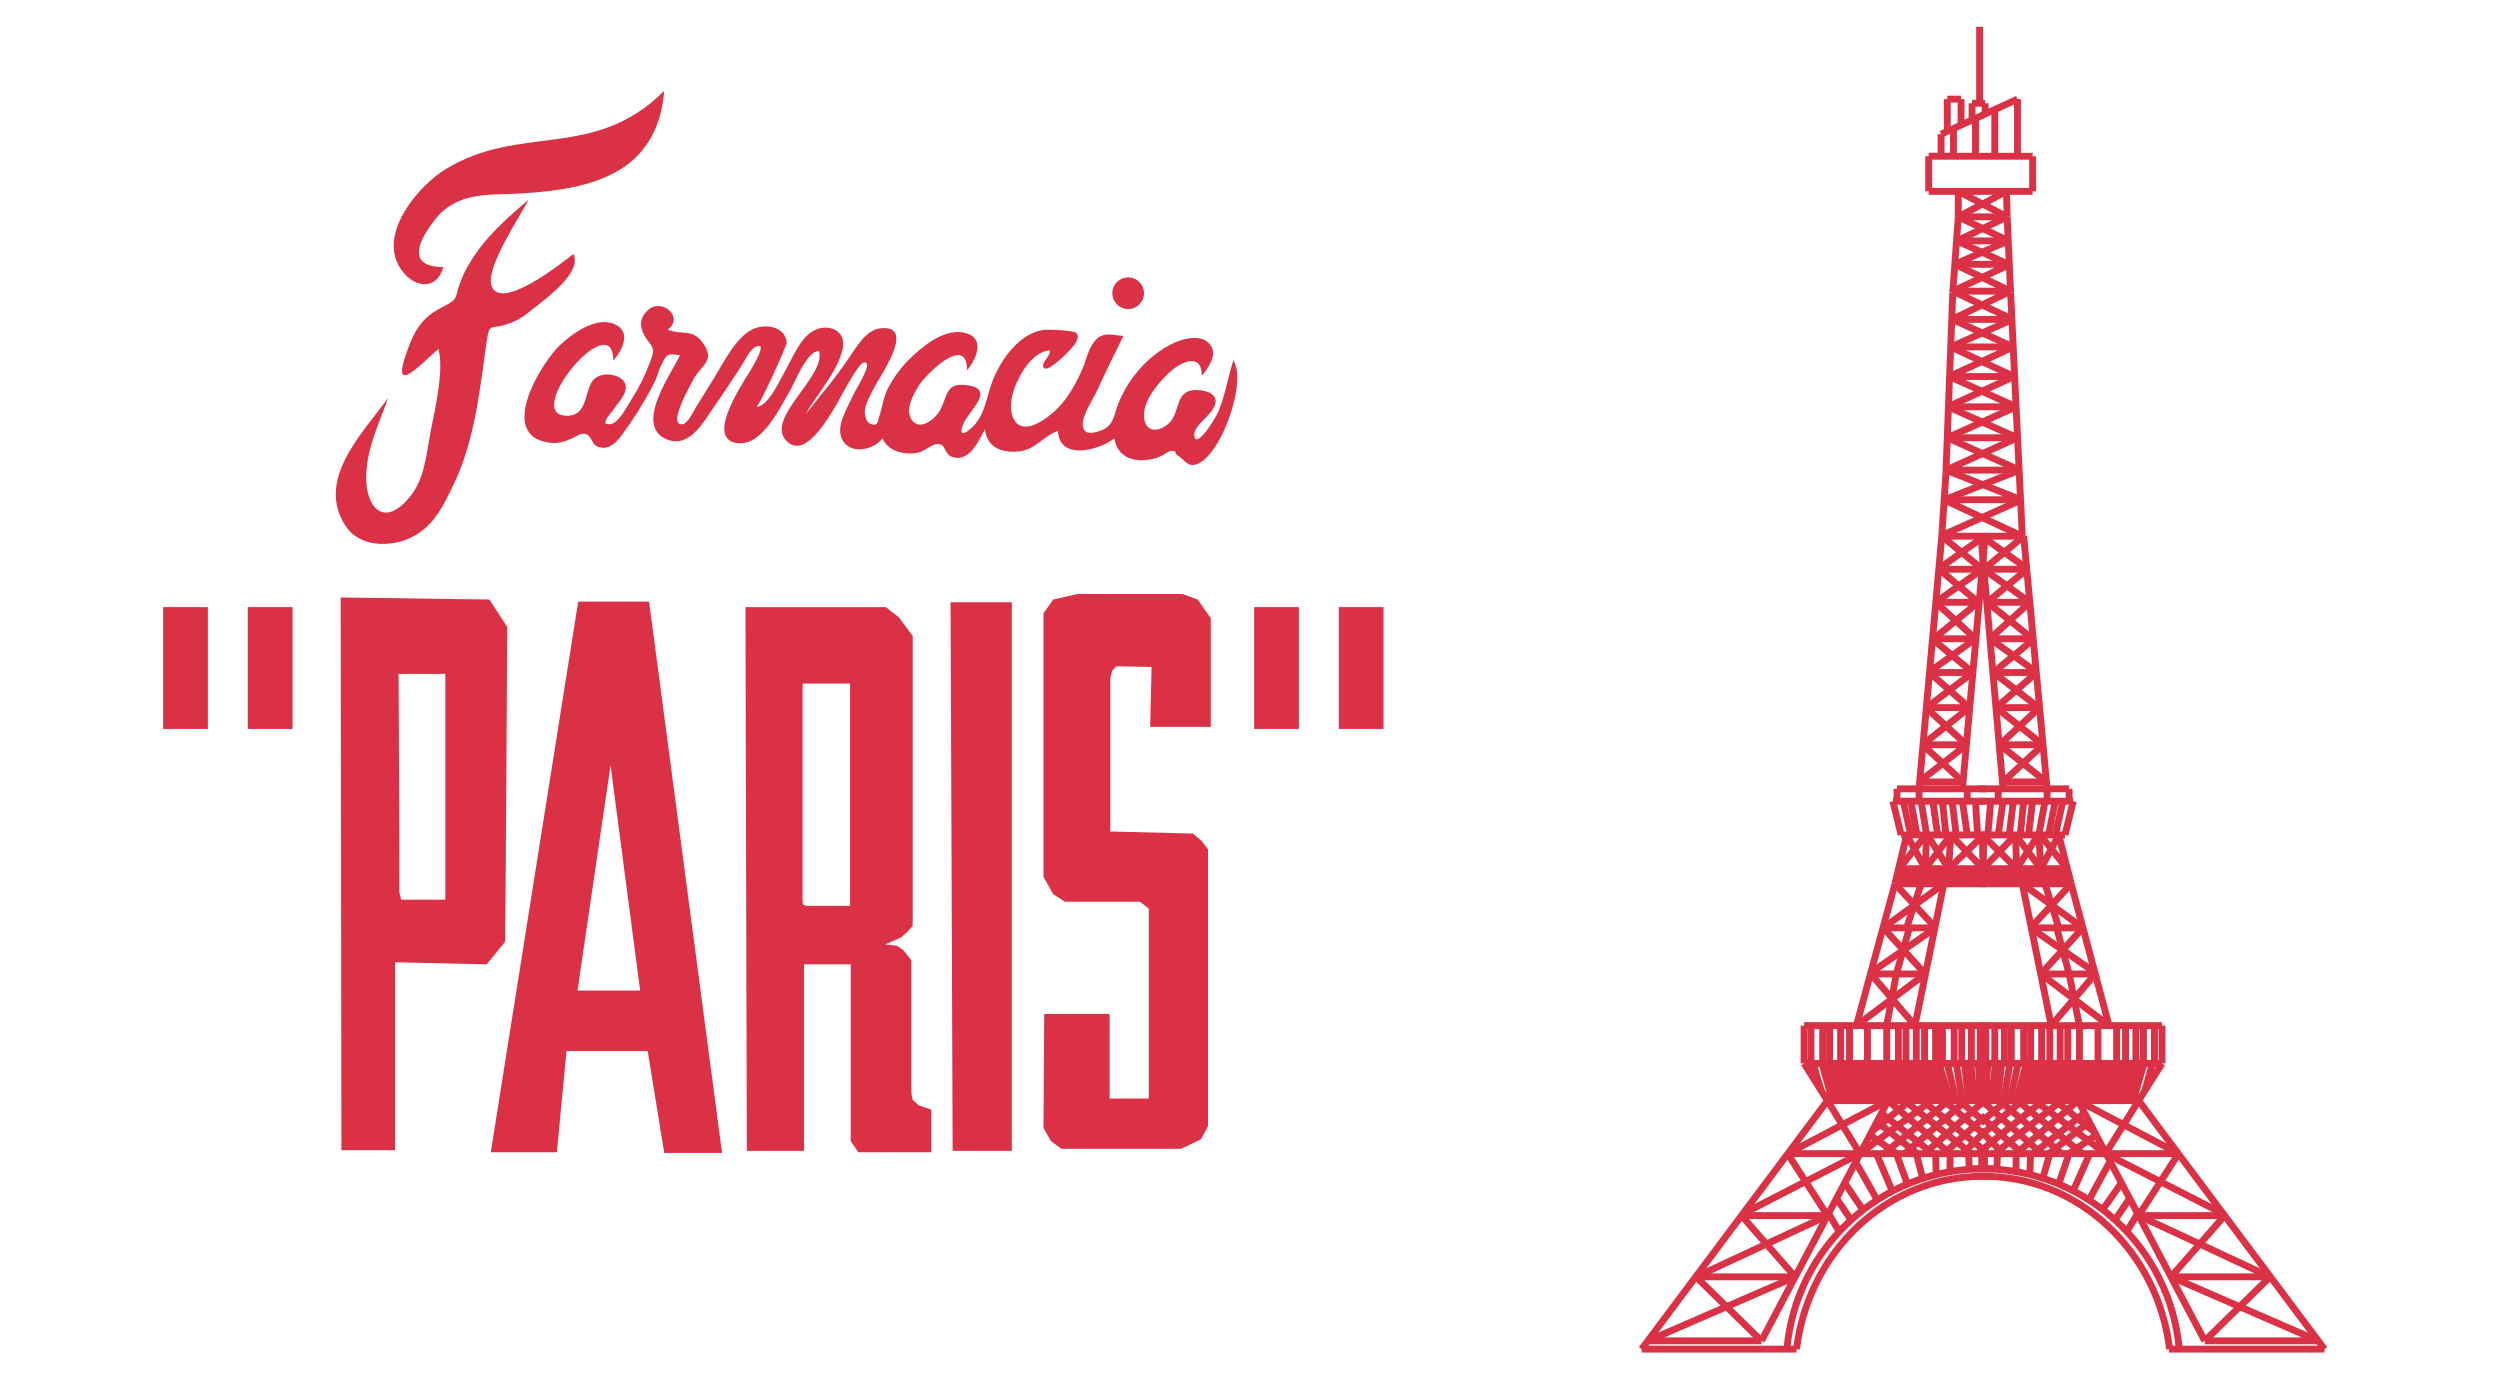 <?xml version="1.0" encoding="utf-8"?>
<!-- Generator: Adobe Illustrator 19.0.0, SVG Export Plug-In . SVG Version: 6.00 Build 0)  -->
<svg version="1.1" id="logo-store-farmacia-paris" xmlns="http://www.w3.org/2000/svg" xmlns:xlink="http://www.w3.org/1999/xlink"
	 x="0px" y="0px" viewBox="0 0 363.2 200" style="enable-background:new 0 0 363.2 200;" xml:space="preserve">
<style type="text/css">
	.st0{fill:#DA3146;}
	.st1{fill:none;stroke:#DA3146;stroke-miterlimit:10;}
</style>
<g id="farmacia-paris">
	<g id="XMLID_2_">
		<rect id="XMLID_442_" x="182.2" y="88.2" class="st0" width="6.5" height="17.7"/>
		<rect id="XMLID_430_" x="194.5" y="88.2" class="st0" width="6.5" height="17.7"/>
		<polygon id="XMLID_431_" class="st0" points="138.4,167.2 147,167.2 147,87.5 138.1,87.5 		"/>
		<polygon id="XMLID_432_" class="st0" points="151.7,147.3 161.2,147.3 161.2,159.6 166.9,159.6 166.9,132 165.6,131 154.7,131 
			153,129.9 151.6,127.4 151.6,89.1 153,87.1 156.5,86.3 171.8,86.3 174,87.1 175.9,89.8 175.9,105.6 167.1,105.6 167.3,96.9 
			162.2,96.8 161.6,97.4 161.3,98.5 161.3,120.8 173.3,121.1 174.6,122.2 175.5,123.4 175.5,163.6 174.5,165.5 171.6,166.9 
			154.2,166.9 152.7,165.8 151.6,163.9 		"/>
		<path id="XMLID_437_" class="st0" d="M94.3,87.4H84l-12.7,80l9.6,0l1.4-14.7l11.8,0l2.4,14.8l8.4,0L94.3,87.4z M83.9,143.9
			l4.8-32.7l4.3,32.7H83.9z"/>
		<path id="XMLID_439_" class="st0" d="M71.1,87.1l-21.6-0.3l0.1,79.8v0.5h7.8v-27.3l13.3,0.3l2.7-3.3l0.3-45.7L71.1,87.1z
			 M64.7,130.7l-6.4,0l-0.3-1.1c0.1,0.1-0.1-31.7-0.1-31.7h6.8V130.7z"/>
		<path id="XMLID_441_" class="st0" d="M133.5,160.6l-0.9-0.8l-0.2-1v-19.3l-1.2-1.5l-0.9-0.6l-1.7-0.2l2.3-1l1-0.9l0.7-0.8V92.4
			l-2-2.7l-1.9-1.5h-20.4l0.2,79h8.3v-27.1h6.8v25.7l1.1,1.6h10.6v-6.2L133.5,160.6z M123.6,131.6h-6.4l-0.4-0.1
			c0,0-0.2-0.1-0.2-0.5c0-4.5,0-31.7,0-31.7h6.9V131.6z"/>
		<rect id="XMLID_428_" x="23.7" y="88.2" class="st0" width="6.5" height="17.7"/>
		<rect id="XMLID_429_" x="36" y="88.2" class="st0" width="6.5" height="17.7"/>
	</g>
	<g id="XMLID_11_">
		<path id="XMLID_443_" class="st0" d="M56.4,57.8c-1.4,3.9-3.2,7.5-3.2,11.6c0,4.2,2.4,7.1,5.9,3.3c2.5-2.7,2.7-5.8,3.5-10.2
			c0.7-3.5,1.9-8.8,1.1-11.8c-2.2,1.8-6.8,7-4.8,1c1.2-3.5,2.2-5.5,5.4-7.1c2.6-1.3,1.6-1.3,2.7-3.9c0.6-1.6,1.5-3,2.5-4.4
			c2.1-2.8,4.6-5,7.3-7.3c-1.1,2.2-6.3,9.9-5.4,12.5c1.3,3.8,10.1-3.2,11.9-4.6c1.3,2.6-3.7,6.3-5.9,8c-1.8,1.5-2.7,1.9-4.4,2.4
			c-1.8,0.4-1.9-0.2-2.3,2.3c-1,7-1.7,14.5-4.9,21c-1.6,3.3-2.9,6-6.3,7.6c-2.9,1.3-7.3,1.3-9.3-1.8C45.8,69.7,52.7,62.9,56.4,57.8z
			"/>
		<path id="XMLID_444_" class="st0" d="M64.4,38.8c-5.5,0-3.5-4-1.2-6.9c3.3-4.2,8-3.5,12.6-3.8c10-0.6,19.7-2.8,20.7-14.9
			c-10.2,10.2-20.9,4.7-31.8,11.4c-3.7,2.3-9,8.4-7.1,13.3C59.1,41.6,63.3,42.8,64.4,38.8z"/>
		<path id="XMLID_445_" class="st0" d="M179.6,53.4c-0.1-0.4-0.2-0.7-0.4-1.1c-0.8,2.5-1.2,5.1-2.2,7.5c-0.2,0.6-3.3,5.8-3.5,3.4
			c-0.1-1.6,3.3-3.2,3.1-5.1c-0.2-1.4-2.9-1.7-4.1-1.2c-1.6,0.8-1.3,3.1-2.5,4.4c-1.5,1.6-3.8,1.7-3.8-1c0-2.3,2.2-4.8,3.7-6.2
			c1.6-1.5,4.7-3,4.7,0.5c0.9-1.1,2.3-3,1.3-4.4c-1.1-1.7-3.8-1.1-5.3-0.4c-3.8,1.7-7.1,5.6-8.4,9.6c-0.5,1.6-0.7,2.6-2.4,3.2
			c-1.2,0.4-2.4,0.6-2.5-0.9c-0.1-1.3,1.6-3.9,2.1-5c1.2-2.6,2.5-5.2,3.8-7.9c-1.7-0.1-3-0.7-4.2,0.8c-0.9,1.1-1.2,2.7-1.7,3.9
			c-1.4,3.2-3.1,6-6.2,7.8c-3.4,2-4.8-0.7-4-4c0.6-2.3,2.7-6.2,5.4-6.4c0.2,0.8-1.3,1.8-0.9,2.5c0.5,0.8,3-1.7,3.3-2
			c0.6-0.6,2.2-2.1,1.5-3c-0.3-0.4-3.5-0.5-4-0.5c-4-0.1-7.1,4.4-8.3,7.7c-0.8,2.2-0.9,4.1-2.4,6c-1,1.1-2.6,2.3-1.8,0.1
			c0.7-1.9,4.8-5.1,0.8-5.7c-4.1-0.7-2.7,2.6-5,4.7c-1,0.9-2.4,1.6-3.3,0.2c-0.9-1.5,0.3-3.6,1.1-4.9c1-1.6,7-7.6,7-2.2
			c1.5-1.8,2.7-4.9-0.6-5.5c-2.9-0.5-6,2.1-7.9,4c-1.2,1.2-2.2,2.6-3,4.1c-0.7,1.4-0.8,2.8-1.3,4.2c-0.2,0.6-0.1,1.4-1.2,1
			c-0.5-0.2-0.7-0.7-0.8-1.2c-0.3-1.1,0.6-2.7,1.1-3.7c0.7-1.6,6.6-9.6,1.1-9c-2.1,0.2-3.6,2.9-4.7,4.5c-1.9,2.8-4.1,5.4-6.2,8
			c1.7-2.9,4.6-6.1,5.4-9.4c0.7-2.7-2-4-4.3-2.7c-1.9,1.1-3,4-4.1,5.9c-0.7,1.2-2.4,5.1-4.1,5.1c0.4,0,4.4-8.9,4.4-9.3
			c-0.2-2.4-3.1-2.8-4.9-2c-2.5,1.2-4.3,4.9-5.7,7.2c-0.8,1.3-1.7,2.7-2.5,4c-0.3,0.5-1.2,2.4-1.9,2.6c-2.6,0.6,1.1-5.8,1.5-6.6
			c1.2-2,3-2.6,1.5-4.9c-1.6-2.5-2.9-1.3-5.3-2.2c2.6-1.9-1.2-5-3.2-2.5c-1.1,1.3-0.7,2.6,0.1,3.8c1.1,1.5,1.3,1.5,0.5,3.5
			c-0.7,1.9-1.6,3.7-2.7,5.4c-0.5,0.8-1.8,3.3-2.9,3.5c-1.7,0.3-0.4-1.2,0.1-1.8c0.6-0.9,1.9-2.2,2-3.3c0.3-2-3.1-2.7-4.5-1.5
			c-1.6,1.4-0.8,5.3-3.9,5.4c-7,0.2,6.6-16.2,6.6-8c1.3-1.5,2.7-4.2,0.2-5.3c-2.7-1.2-6.2,1.4-8,3.1c-2.8,2.7-9,13-1.6,14.1
			c1.3,0.2,2.2-0.1,3.4-0.6c0.8-0.4,1.5-1,2.3-0.5c0.6,0.4,0.6,1.6,1.8,1.8c1.3,0.3,2.3-0.7,3-1.6c1.7-2.3,3.5-5.1,4.8-7.7
			c0.5-0.9,0.7-2,1.2-2.9c0.7-1.5,0.9-1.4,2.6-1.2c-1.2,2.6-6.4,9.7-2.4,12c3.6,2,5.8-2.3,7.4-4.6c1.3-1.8,2.5-3.7,3.7-5.5
			c0.5-0.7,1.3-2.5,2.1-3c2.4-1.4-0.6,3.4-1,4c-1,1.7-6.2,9.5-1.3,9.9c3.5,0.3,6.1-5.3,7.5-7.7c0.7-1.2,2.5-5.8,4.2-5.7
			c1,3.8-8,9.8-4.7,13.1c3.4,3.4,8-7.1,9.3-9c0.4-0.6,1.7-3.1,2.3-2.3c0.5,0.6-1.7,4-2,4.7c-0.8,1.8-2.7,4.7-1.4,6.6
			c1.3,2,4.5,1.2,5.7-0.4c0.9,2,3.5,2.5,5.4,2c1.1-0.3,2.2-1.7,3.3-1c0.3,0.2,0.6,1.3,1.2,1.6c0.7,0.3,1.4,0.3,2,0
			c1.5-0.7,2.2-2.6,3-3.9c0.3,2.6,2.4,3.4,4.8,3.2c2.5-0.2,3.6-2.2,5.8-3c0.2,4.4,6,2.8,8.2,1.1c0.5,3.4,4.1,3.7,6.7,2.6
			c0.3-0.1,1.2-0.8,1.6-0.8c1.1,0.1,0.2,0.2,0.8,0.6c1.2,0.7,1.5,2,3.2,1.2C177.6,65.5,180.5,56.6,179.6,53.4z"/>
		<circle id="XMLID_447_" class="st0" cx="163.9" cy="42.6" r="2.3"/>
	</g>
	<g id="XMLID_446_">
		<g id="XMLID_466_">
			<line id="XMLID_526_" class="st1" x1="282.7" y1="68.8" x2="283.7" y2="42.5"/>
			<line id="XMLID_525_" class="st1" x1="283.7" y1="42.5" x2="284.5" y2="31.5"/>
			<line id="XMLID_524_" class="st1" x1="284.5" y1="31.5" x2="284.5" y2="27.8"/>
			<line id="XMLID_523_" class="st1" x1="295.3" y1="27.8" x2="280.2" y2="27.8"/>
			<line id="XMLID_522_" class="st1" x1="280.2" y1="27.8" x2="280.2" y2="22.7"/>
			<line id="XMLID_521_" class="st1" x1="280.2" y1="22.7" x2="295.3" y2="22.7"/>
			<line id="XMLID_520_" class="st1" x1="282" y1="22.7" x2="282" y2="19.5"/>
			<line id="XMLID_519_" class="st1" x1="282" y1="19.5" x2="293.1" y2="14.4"/>
			<line id="XMLID_518_" class="st1" x1="293.1" y1="14.4" x2="293.1" y2="22.7"/>
			<line id="XMLID_517_" class="st1" x1="289.8" y1="15.9" x2="289.8" y2="22.7"/>
			<line id="XMLID_516_" class="st1" x1="287" y1="17.2" x2="287" y2="22.7"/>
			<line id="XMLID_515_" class="st1" x1="283.8" y1="18.7" x2="283.8" y2="22.7"/>
			<line id="XMLID_514_" class="st1" x1="282.9" y1="19.1" x2="282.9" y2="14.4"/>
			<line id="XMLID_513_" class="st1" x1="282.9" y1="14.4" x2="284.9" y2="14.4"/>
			<line id="XMLID_512_" class="st1" x1="284.9" y1="14.4" x2="284.9" y2="18.1"/>
			<line id="XMLID_511_" class="st1" x1="286.5" y1="17.4" x2="286.5" y2="15"/>
			<line id="XMLID_510_" class="st1" x1="286.5" y1="15" x2="288.4" y2="15"/>
			<line id="XMLID_509_" class="st1" x1="288.4" y1="15" x2="288.4" y2="16.6"/>
			<line id="XMLID_508_" class="st1" x1="287.6" y1="15" x2="287.6" y2="3.9"/>
			<line id="XMLID_507_" class="st1" x1="282.1" y1="77.9" x2="293.8" y2="77.9"/>
			<line id="XMLID_506_" class="st1" x1="282.1" y1="77.9" x2="282.7" y2="68.8"/>
			<line id="XMLID_505_" class="st1" x1="293.8" y1="77.9" x2="292.1" y2="42.5"/>
			<line id="XMLID_504_" class="st1" x1="292.1" y1="42.5" x2="291.6" y2="31.5"/>
			<line id="XMLID_503_" class="st1" x1="295.3" y1="22.7" x2="295.3" y2="27.8"/>
			<line id="XMLID_502_" class="st1" x1="291.6" y1="31.5" x2="291.5" y2="27.8"/>
			<line id="XMLID_501_" class="st1" x1="282.4" y1="72.6" x2="293.6" y2="72.6"/>
			<line id="XMLID_500_" class="st1" x1="282.7" y1="68.3" x2="293.4" y2="68.3"/>
			<line id="XMLID_499_" class="st1" x1="282.9" y1="63.6" x2="293.1" y2="63.6"/>
			<line id="XMLID_498_" class="st1" x1="283" y1="59.1" x2="292.9" y2="59.1"/>
			<line id="XMLID_497_" class="st1" x1="283.2" y1="54.7" x2="292.7" y2="54.7"/>
			<line id="XMLID_496_" class="st1" x1="283.4" y1="50.4" x2="292.5" y2="50.4"/>
			<line id="XMLID_495_" class="st1" x1="283.5" y1="46.4" x2="292.4" y2="46.4"/>
			<line id="XMLID_494_" class="st1" x1="283.7" y1="42.3" x2="292.1" y2="42.3"/>
			<line id="XMLID_493_" class="st1" x1="284" y1="38.4" x2="292" y2="38.4"/>
			<line id="XMLID_492_" class="st1" x1="284.3" y1="35" x2="291.8" y2="35"/>
			<line id="XMLID_491_" class="st1" x1="284.5" y1="31.5" x2="291.6" y2="31.5"/>
			<line id="XMLID_490_" class="st1" x1="284.5" y1="27.8" x2="291.6" y2="31.5"/>
			<line id="XMLID_489_" class="st1" x1="284.5" y1="31.5" x2="291.5" y2="27.8"/>
			<line id="XMLID_488_" class="st1" x1="284.5" y1="31.5" x2="291.8" y2="35"/>
			<line id="XMLID_487_" class="st1" x1="284.3" y1="35" x2="291.6" y2="31.5"/>
			<line id="XMLID_486_" class="st1" x1="284.3" y1="35" x2="291.8" y2="38.4"/>
			<line id="XMLID_485_" class="st1" x1="284" y1="38.4" x2="291.7" y2="35"/>
			<line id="XMLID_484_" class="st1" x1="284" y1="38.4" x2="292.1" y2="42.3"/>
			<line id="XMLID_483_" class="st1" x1="283.7" y1="42.3" x2="292" y2="38.4"/>
			<line id="XMLID_482_" class="st1" x1="283.7" y1="42.3" x2="292.4" y2="46.4"/>
			<line id="XMLID_481_" class="st1" x1="283.6" y1="46.4" x2="292.1" y2="42.3"/>
			<line id="XMLID_480_" class="st1" x1="283.6" y1="46.4" x2="292.5" y2="50.4"/>
			<line id="XMLID_479_" class="st1" x1="283.4" y1="50.4" x2="292.4" y2="46.4"/>
			<line id="XMLID_478_" class="st1" x1="283.4" y1="50.4" x2="292.6" y2="54.7"/>
			<line id="XMLID_477_" class="st1" x1="283.2" y1="54.7" x2="292.5" y2="50.4"/>
			<line id="XMLID_476_" class="st1" x1="283.2" y1="54.7" x2="292.9" y2="59.1"/>
			<line id="XMLID_475_" class="st1" x1="283" y1="59.1" x2="292.6" y2="54.7"/>
			<line id="XMLID_474_" class="st1" x1="283" y1="59.1" x2="293.1" y2="63.6"/>
			<line id="XMLID_473_" class="st1" x1="282.9" y1="63.6" x2="292.9" y2="59.1"/>
			<line id="XMLID_472_" class="st1" x1="282.9" y1="63.6" x2="293.4" y2="68.3"/>
			<line id="XMLID_471_" class="st1" x1="282.7" y1="68.3" x2="293.1" y2="63.6"/>
			<line id="XMLID_470_" class="st1" x1="282.7" y1="68.3" x2="293.6" y2="72.6"/>
			<line id="XMLID_469_" class="st1" x1="282.5" y1="72.6" x2="293.4" y2="68.3"/>
			<line id="XMLID_468_" class="st1" x1="282.4" y1="72.6" x2="293.8" y2="77.9"/>
			<line id="XMLID_467_" class="st1" x1="282.1" y1="77.8" x2="293.5" y2="72.7"/>
		</g>
		<g id="XMLID_210_">
			<line id="XMLID_465_" class="st1" x1="238.5" y1="196" x2="265.5" y2="159.9"/>
			<line id="XMLID_464_" class="st1" x1="265.5" y1="159.9" x2="289.6" y2="159.9"/>
			<line id="XMLID_463_" class="st1" x1="255.9" y1="194.8" x2="274.3" y2="159.9"/>
			<line id="XMLID_462_" class="st1" x1="259.7" y1="167.6" x2="288.5" y2="167.6"/>
			<line id="XMLID_461_" class="st1" x1="246.4" y1="185.5" x2="260.8" y2="185.5"/>
			<line id="XMLID_460_" class="st1" x1="253" y1="176.6" x2="265.5" y2="176.6"/>
			<line id="XMLID_459_" class="st1" x1="239.4" y1="194.8" x2="255.9" y2="194.8"/>
			<line id="XMLID_458_" class="st1" x1="238.5" y1="196" x2="261" y2="196"/>
			<line id="XMLID_457_" class="st1" x1="246.4" y1="185.5" x2="265.5" y2="176.6"/>
			<line id="XMLID_456_" class="st1" x1="253" y1="176.6" x2="260.8" y2="185.5"/>
			<line id="XMLID_455_" class="st1" x1="246.4" y1="185.5" x2="255.9" y2="194.8"/>
			<line id="XMLID_454_" class="st1" x1="239.4" y1="194.8" x2="260.8" y2="185.5"/>
			<line id="XMLID_453_" class="st1" x1="253.1" y1="176.4" x2="270.2" y2="167.6"/>
			<line id="XMLID_452_" class="st1" x1="259.7" y1="167.6" x2="265.5" y2="176.6"/>
			<line id="XMLID_451_" class="st1" x1="259.7" y1="167.6" x2="274.3" y2="159.9"/>
			<line id="XMLID_450_" class="st1" x1="265.5" y1="159.9" x2="270.2" y2="167.6"/>
			<line id="XMLID_449_" class="st1" x1="270.2" y1="167.6" x2="280.6" y2="159.9"/>
			<line id="XMLID_448_" class="st1" x1="271.9" y1="164.4" x2="277.5" y2="159.9"/>
			<line id="XMLID_357_" class="st1" x1="273.7" y1="167.6" x2="283.1" y2="159.9"/>
			<line id="XMLID_356_" class="st1" x1="276.7" y1="167.6" x2="285.6" y2="159.9"/>
			<line id="XMLID_355_" class="st1" x1="279.6" y1="167.6" x2="288.3" y2="159.9"/>
			<line id="XMLID_354_" class="st1" x1="282.4" y1="167.6" x2="288.5" y2="162.1"/>
			<line id="XMLID_353_" class="st1" x1="285.2" y1="167.6" x2="288.5" y2="164.2"/>
			<line id="XMLID_352_" class="st1" x1="274.3" y1="159.9" x2="283.3" y2="167.6"/>
			<line id="XMLID_351_" class="st1" x1="276.7" y1="159.9" x2="286.4" y2="167.6"/>
			<line id="XMLID_350_" class="st1" x1="279.3" y1="159.9" x2="288.7" y2="167.5"/>
			<line id="XMLID_349_" class="st1" x1="282.4" y1="159.9" x2="288.5" y2="165"/>
			<line id="XMLID_348_" class="st1" x1="284.6" y1="159.9" x2="288.5" y2="163.1"/>
			<line id="XMLID_347_" class="st1" x1="273.3" y1="161.7" x2="280.8" y2="167.6"/>
			<line id="XMLID_346_" class="st1" x1="272.7" y1="163" x2="278.4" y2="167.5"/>
			<line id="XMLID_345_" class="st1" x1="271.7" y1="164.9" x2="275.5" y2="167.6"/>
			<line id="XMLID_344_" class="st1" x1="265.5" y1="159.9" x2="262.1" y2="154.5"/>
			<line id="XMLID_343_" class="st1" x1="262.1" y1="154.5" x2="288.5" y2="154.5"/>
			<line id="XMLID_342_" class="st1" x1="262.1" y1="154.5" x2="262.1" y2="149"/>
			<line id="XMLID_341_" class="st1" x1="262.1" y1="149" x2="288.5" y2="149"/>
			<line id="XMLID_340_" class="st1" x1="263.1" y1="149" x2="263.1" y2="154.5"/>
			<line id="XMLID_339_" class="st1" x1="264.8" y1="149" x2="264.8" y2="154.5"/>
			<line id="XMLID_338_" class="st1" x1="265.8" y1="149" x2="265.8" y2="154.5"/>
			<line id="XMLID_337_" class="st1" x1="267.4" y1="149" x2="267.4" y2="154.5"/>
			<line id="XMLID_336_" class="st1" x1="268.7" y1="149" x2="268.7" y2="154.5"/>
			<line id="XMLID_335_" class="st1" x1="271.3" y1="149" x2="271.3" y2="154.5"/>
			<line id="XMLID_334_" class="st1" x1="274.1" y1="149" x2="274.1" y2="154.5"/>
			<line id="XMLID_333_" class="st1" x1="275.8" y1="149" x2="275.8" y2="154.5"/>
			<line id="XMLID_332_" class="st1" x1="276.9" y1="149" x2="276.9" y2="154.6"/>
			<line id="XMLID_331_" class="st1" x1="279.6" y1="149" x2="279.6" y2="154.3"/>
			<line id="XMLID_330_" class="st1" x1="278.4" y1="149" x2="278.4" y2="154.5"/>
			<line id="XMLID_329_" class="st1" x1="282.2" y1="149" x2="282.2" y2="154.5"/>
			<line id="XMLID_328_" class="st1" x1="281.2" y1="149" x2="281.2" y2="154.5"/>
			<line id="XMLID_327_" class="st1" x1="283.9" y1="149" x2="283.9" y2="154.5"/>
			<line id="XMLID_326_" class="st1" x1="285" y1="149" x2="285" y2="154.5"/>
			<line id="XMLID_325_" class="st1" x1="287.7" y1="149" x2="287.7" y2="154.5"/>
			<line id="XMLID_324_" class="st1" x1="286.4" y1="149" x2="286.4" y2="154.5"/>
			<line id="XMLID_323_" class="st1" x1="269.7" y1="149" x2="275.3" y2="128.4"/>
			<line id="XMLID_322_" class="st1" x1="278.2" y1="149" x2="282.4" y2="128.4"/>
			<line id="XMLID_321_" class="st1" x1="273.6" y1="134.8" x2="281.2" y2="134.8"/>
			<line id="XMLID_320_" class="st1" x1="271.8" y1="141.5" x2="279.7" y2="141.5"/>
			<line id="XMLID_319_" class="st1" x1="271.8" y1="141.3" x2="281.2" y2="134.8"/>
			<line id="XMLID_318_" class="st1" x1="273.6" y1="134.8" x2="279.7" y2="141.5"/>
			<line id="XMLID_317_" class="st1" x1="277.4" y1="134.8" x2="275.5" y2="141.5"/>
			<line id="XMLID_316_" class="st1" x1="273.6" y1="134.8" x2="282.4" y2="128.4"/>
			<line id="XMLID_315_" class="st1" x1="275.3" y1="128.4" x2="288.5" y2="128.4"/>
			<line id="XMLID_314_" class="st1" x1="275.3" y1="128.4" x2="281.2" y2="134.8"/>
			<line id="XMLID_313_" class="st1" x1="279.1" y1="128.4" x2="277" y2="134.8"/>
			<line id="XMLID_312_" class="st1" x1="271.8" y1="141.5" x2="278.2" y2="149"/>
			<line id="XMLID_311_" class="st1" x1="269.7" y1="149" x2="279.7" y2="141.5"/>
			<line id="XMLID_310_" class="st1" x1="275.5" y1="141.5" x2="274.1" y2="149"/>
			<line id="XMLID_309_" class="st1" x1="275.3" y1="128.4" x2="277" y2="121.3"/>
			<line id="XMLID_308_" class="st1" x1="276.2" y1="121.3" x2="288.5" y2="121.3"/>
			<line id="XMLID_307_" class="st1" x1="275.9" y1="126.2" x2="288.5" y2="126.2"/>
			<line id="XMLID_306_" class="st1" x1="276.2" y1="121.3" x2="275" y2="116.4"/>
			<line id="XMLID_305_" class="st1" x1="275" y1="116.4" x2="288.6" y2="116.4"/>
			<line id="XMLID_304_" class="st1" x1="276.5" y1="116.4" x2="277.6" y2="121.3"/>
			<line id="XMLID_303_" class="st1" x1="277.6" y1="116.4" x2="278.5" y2="121.3"/>
			<line id="XMLID_302_" class="st1" x1="279.1" y1="116.4" x2="279.9" y2="121.3"/>
			<line id="XMLID_301_" class="st1" x1="280.8" y1="116.4" x2="281.5" y2="121.3"/>
			<line id="XMLID_300_" class="st1" x1="282.2" y1="116.4" x2="282.7" y2="121.3"/>
			<line id="XMLID_299_" class="st1" x1="283.6" y1="116.4" x2="284.2" y2="121.3"/>
			<line id="XMLID_298_" class="st1" x1="285.1" y1="116.4" x2="285.8" y2="121.3"/>
			<line id="XMLID_297_" class="st1" x1="287" y1="116.4" x2="287.3" y2="121.3"/>
			<line id="XMLID_296_" class="st1" x1="275.6" y1="116.4" x2="275.6" y2="114.6"/>
			<line id="XMLID_295_" class="st1" x1="275.6" y1="114.6" x2="288.6" y2="114.6"/>
			<line id="XMLID_294_" class="st1" x1="278.8" y1="114.6" x2="278.8" y2="116.4"/>
			<line id="XMLID_293_" class="st1" x1="285.8" y1="114.6" x2="285.8" y2="116.4"/>
			<line id="XMLID_292_" class="st1" x1="278.8" y1="114.6" x2="282.1" y2="77.9"/>
			<line id="XMLID_291_" class="st1" x1="278.8" y1="113.6" x2="285.1" y2="113.6"/>
			<line id="XMLID_290_" class="st1" x1="285.1" y1="114.6" x2="288.4" y2="77.9"/>
			<line id="XMLID_289_" class="st1" x1="281.7" y1="82.7" x2="288" y2="82.7"/>
			<line id="XMLID_288_" class="st1" x1="281.2" y1="87.5" x2="287.5" y2="87.5"/>
			<line id="XMLID_287_" class="st1" x1="280.8" y1="92.8" x2="287" y2="92.8"/>
			<line id="XMLID_286_" class="st1" x1="280.3" y1="97.7" x2="286.6" y2="97.7"/>
			<line id="XMLID_285_" class="st1" x1="279.9" y1="102.8" x2="286.1" y2="102.8"/>
			<line id="XMLID_284_" class="st1" x1="279.3" y1="108.2" x2="285.7" y2="108.2"/>
			<line id="XMLID_283_" class="st1" x1="279.3" y1="108.2" x2="285.2" y2="113.6"/>
			<line id="XMLID_282_" class="st1" x1="278.8" y1="113.6" x2="285.7" y2="108.2"/>
			<line id="XMLID_281_" class="st1" x1="279.8" y1="102.8" x2="285.7" y2="108.2"/>
			<line id="XMLID_280_" class="st1" x1="279.3" y1="108.2" x2="286.1" y2="102.8"/>
			<line id="XMLID_279_" class="st1" x1="279.9" y1="102.8" x2="286.6" y2="97.7"/>
			<line id="XMLID_278_" class="st1" x1="280.3" y1="97.7" x2="286.1" y2="102.8"/>
			<line id="XMLID_277_" class="st1" x1="280.3" y1="97.6" x2="287" y2="92.8"/>
			<line id="XMLID_276_" class="st1" x1="280.8" y1="92.9" x2="286.6" y2="97.7"/>
			<line id="XMLID_275_" class="st1" x1="280.8" y1="92.9" x2="287.4" y2="87.5"/>
			<line id="XMLID_274_" class="st1" x1="281.7" y1="82.7" x2="287.4" y2="87.5"/>
			<line id="XMLID_273_" class="st1" x1="281.2" y1="87.5" x2="288" y2="82.7"/>
			<line id="XMLID_272_" class="st1" x1="281.2" y1="87.5" x2="287" y2="92.8"/>
			<line id="XMLID_271_" class="st1" x1="281.7" y1="82.6" x2="288.3" y2="77.9"/>
			<line id="XMLID_270_" class="st1" x1="282.1" y1="77.9" x2="288" y2="82.7"/>
			<line id="XMLID_269_" class="st1" x1="265.7" y1="176.4" x2="267.2" y2="178.9"/>
			<line id="XMLID_268_" class="st1" x1="266.8" y1="174.1" x2="268.9" y2="177.2"/>
			<line id="XMLID_267_" class="st1" x1="268.1" y1="172" x2="270.6" y2="175.7"/>
			<line id="XMLID_266_" class="st1" x1="269.7" y1="169" x2="272.7" y2="174.3"/>
			<line id="XMLID_265_" class="st1" x1="272.6" y1="167.6" x2="274.9" y2="173"/>
			<line id="XMLID_264_" class="st1" x1="275.5" y1="167.6" x2="277.1" y2="172"/>
			<line id="XMLID_263_" class="st1" x1="278.4" y1="167.6" x2="279.3" y2="171.1"/>
			<line id="XMLID_262_" class="st1" x1="281.2" y1="167.6" x2="281.3" y2="170.6"/>
			<line id="XMLID_261_" class="st1" x1="283.3" y1="167.6" x2="283.3" y2="170.2"/>
			<line id="XMLID_260_" class="st1" x1="286" y1="167.6" x2="286.1" y2="169.8"/>
			<line id="XMLID_259_" class="st1" x1="288.3" y1="167.6" x2="288.3" y2="169.7"/>
			<line id="XMLID_258_" class="st1" x1="263.4" y1="154.5" x2="264.6" y2="158.5"/>
			<line id="XMLID_257_" class="st1" x1="264.7" y1="154.5" x2="266.2" y2="159.9"/>
			<line id="XMLID_256_" class="st1" x1="265.6" y1="154.5" x2="267.1" y2="159.9"/>
			<line id="XMLID_255_" class="st1" x1="266.5" y1="154.5" x2="268" y2="159.9"/>
			<line id="XMLID_254_" class="st1" x1="267.4" y1="154.5" x2="268.9" y2="159.9"/>
			<line id="XMLID_253_" class="st1" x1="268.3" y1="154.5" x2="269.8" y2="159.9"/>
			<line id="XMLID_252_" class="st1" x1="269.1" y1="154.5" x2="270.7" y2="159.9"/>
			<line id="XMLID_251_" class="st1" x1="270" y1="154.5" x2="271.6" y2="159.9"/>
			<line id="XMLID_250_" class="st1" x1="270.9" y1="154.5" x2="272.5" y2="159.9"/>
			<line id="XMLID_249_" class="st1" x1="271.8" y1="154.5" x2="273.4" y2="159.9"/>
			<line id="XMLID_248_" class="st1" x1="272.7" y1="154.5" x2="274.3" y2="159.9"/>
			<line id="XMLID_247_" class="st1" x1="273.6" y1="154.5" x2="275.2" y2="159.9"/>
			<line id="XMLID_246_" class="st1" x1="274.5" y1="154.5" x2="276.1" y2="159.9"/>
			<line id="XMLID_245_" class="st1" x1="275.4" y1="154.5" x2="277" y2="159.9"/>
			<line id="XMLID_244_" class="st1" x1="276.3" y1="154.5" x2="277.9" y2="159.9"/>
			<line id="XMLID_243_" class="st1" x1="277.2" y1="154.5" x2="278.8" y2="159.9"/>
			<line id="XMLID_242_" class="st1" x1="278.1" y1="154.5" x2="279.7" y2="159.9"/>
			<line id="XMLID_241_" class="st1" x1="279" y1="154.5" x2="280.6" y2="159.9"/>
			<line id="XMLID_240_" class="st1" x1="279.9" y1="154.5" x2="281.5" y2="159.9"/>
			<line id="XMLID_239_" class="st1" x1="280.8" y1="154.5" x2="282.4" y2="159.9"/>
			<line id="XMLID_238_" class="st1" x1="281.7" y1="154.5" x2="283.3" y2="159.9"/>
			<line id="XMLID_237_" class="st1" x1="282.9" y1="154.5" x2="284.2" y2="159.9"/>
			<line id="XMLID_236_" class="st1" x1="284.2" y1="154.5" x2="285.1" y2="159.9"/>
			<line id="XMLID_235_" class="st1" x1="285.4" y1="154.5" x2="286" y2="159.9"/>
			<line id="XMLID_234_" class="st1" x1="286.3" y1="154.5" x2="286.9" y2="159.9"/>
			<line id="XMLID_233_" class="st1" x1="287.4" y1="154.5" x2="287.8" y2="159.9"/>
			<line id="XMLID_232_" class="st1" x1="288.5" y1="154.5" x2="288.7" y2="159.9"/>
			<path id="XMLID_231_" class="st1" d="M289.6,169.8c-0.5,0-1,0-1.4,0c-15,0-27.3,11.5-28.6,26.2"/>
			<path id="XMLID_230_" class="st1" d="M289.6,170.9c-0.5,0-1,0-1.6,0c-13.9,0-25.3,11-27,25.1"/>
			<g id="XMLID_220_">
				<line id="XMLID_229_" class="st1" x1="279.9" y1="121.3" x2="279.7" y2="126.2"/>
				<line id="XMLID_228_" class="st1" x1="283.4" y1="121.3" x2="283.1" y2="126.2"/>
				<line id="XMLID_227_" class="st1" x1="288.2" y1="121.3" x2="288.1" y2="126.2"/>
				<line id="XMLID_226_" class="st1" x1="279.8" y1="121.3" x2="275.9" y2="126.2"/>
				<line id="XMLID_225_" class="st1" x1="277" y1="121.3" x2="279.7" y2="126.2"/>
				<line id="XMLID_224_" class="st1" x1="280" y1="121.3" x2="283.1" y2="126.2"/>
				<line id="XMLID_223_" class="st1" x1="279.7" y1="126.2" x2="283.4" y2="121.3"/>
				<line id="XMLID_222_" class="st1" x1="283.4" y1="121.3" x2="288.1" y2="126.2"/>
				<line id="XMLID_221_" class="st1" x1="283.1" y1="126.2" x2="288.2" y2="121.3"/>
			</g>
			<g id="XMLID_153_">
				<line id="XMLID_219_" class="st1" x1="275.9" y1="126.2" x2="278.1" y2="128.4"/>
				<line id="XMLID_218_" class="st1" x1="275.6" y1="127.1" x2="276.9" y2="128.4"/>
				<line id="XMLID_217_" class="st1" x1="277" y1="126.2" x2="279.2" y2="128.4"/>
				<line id="XMLID_216_" class="st1" x1="278.1" y1="126.2" x2="280.3" y2="128.4"/>
				<line id="XMLID_215_" class="st1" x1="279.2" y1="126.2" x2="281.4" y2="128.4"/>
				<line id="XMLID_214_" class="st1" x1="280.3" y1="126.2" x2="282.6" y2="128.4"/>
				<line id="XMLID_213_" class="st1" x1="281.5" y1="126.2" x2="283.7" y2="128.4"/>
				<line id="XMLID_212_" class="st1" x1="282.6" y1="126.2" x2="284.8" y2="128.4"/>
				<line id="XMLID_211_" class="st1" x1="283.7" y1="126.2" x2="285.9" y2="128.4"/>
				<line id="XMLID_168_" class="st1" x1="284.8" y1="126.2" x2="287.1" y2="128.4"/>
				<line id="XMLID_167_" class="st1" x1="286" y1="126.2" x2="288.2" y2="128.4"/>
				<line id="XMLID_166_" class="st1" x1="287.1" y1="126.2" x2="288.6" y2="127.7"/>
				<line id="XMLID_165_" class="st1" x1="288.2" y1="126.2" x2="286" y2="128.4"/>
				<line id="XMLID_164_" class="st1" x1="288.6" y1="126.9" x2="287.1" y2="128.4"/>
				<line id="XMLID_163_" class="st1" x1="287.1" y1="126.2" x2="284.8" y2="128.4"/>
				<line id="XMLID_162_" class="st1" x1="285.9" y1="126.2" x2="283.7" y2="128.4"/>
				<line id="XMLID_161_" class="st1" x1="284.8" y1="126.2" x2="282.6" y2="128.4"/>
				<line id="XMLID_160_" class="st1" x1="283.7" y1="126.2" x2="281.5" y2="128.4"/>
				<line id="XMLID_159_" class="st1" x1="282.6" y1="126.2" x2="280.3" y2="128.4"/>
				<line id="XMLID_158_" class="st1" x1="281.4" y1="126.2" x2="279.2" y2="128.4"/>
				<line id="XMLID_157_" class="st1" x1="280.3" y1="126.2" x2="278.1" y2="128.4"/>
				<line id="XMLID_156_" class="st1" x1="279.2" y1="126.2" x2="277" y2="128.4"/>
				<line id="XMLID_155_" class="st1" x1="278.1" y1="126.2" x2="275.9" y2="128.4"/>
				<line id="XMLID_154_" class="st1" x1="276.9" y1="126.2" x2="275.5" y2="127.7"/>
			</g>
		</g>
		<g id="XMLID_21_">
			<line id="XMLID_427_" class="st1" x1="337.7" y1="196" x2="310.7" y2="159.9"/>
			<line id="XMLID_426_" class="st1" x1="310.7" y1="159.9" x2="286.6" y2="159.9"/>
			<line id="XMLID_425_" class="st1" x1="320.3" y1="194.8" x2="301.9" y2="159.9"/>
			<line id="XMLID_424_" class="st1" x1="316.5" y1="167.6" x2="287.7" y2="167.6"/>
			<line id="XMLID_423_" class="st1" x1="329.8" y1="185.5" x2="315.4" y2="185.5"/>
			<line id="XMLID_422_" class="st1" x1="323.2" y1="176.6" x2="310.7" y2="176.6"/>
			<line id="XMLID_421_" class="st1" x1="336.8" y1="194.8" x2="320.3" y2="194.8"/>
			<line id="XMLID_420_" class="st1" x1="337.7" y1="196" x2="315.1" y2="196"/>
			<line id="XMLID_419_" class="st1" x1="329.8" y1="185.5" x2="310.7" y2="176.6"/>
			<line id="XMLID_418_" class="st1" x1="323.2" y1="176.6" x2="315.4" y2="185.5"/>
			<line id="XMLID_417_" class="st1" x1="329.8" y1="185.5" x2="320.3" y2="194.8"/>
			<line id="XMLID_416_" class="st1" x1="336.8" y1="194.8" x2="315.4" y2="185.5"/>
			<line id="XMLID_415_" class="st1" x1="323.1" y1="176.4" x2="305.9" y2="167.6"/>
			<line id="XMLID_414_" class="st1" x1="316.5" y1="167.6" x2="310.7" y2="176.6"/>
			<line id="XMLID_413_" class="st1" x1="316.5" y1="167.6" x2="301.9" y2="159.9"/>
			<line id="XMLID_412_" class="st1" x1="310.7" y1="159.9" x2="305.9" y2="167.6"/>
			<line id="XMLID_411_" class="st1" x1="305.9" y1="167.6" x2="295.6" y2="159.9"/>
			<line id="XMLID_410_" class="st1" x1="304.2" y1="164.4" x2="298.6" y2="159.9"/>
			<line id="XMLID_409_" class="st1" x1="302.5" y1="167.6" x2="293.1" y2="159.9"/>
			<line id="XMLID_408_" class="st1" x1="299.5" y1="167.6" x2="290.5" y2="159.9"/>
			<line id="XMLID_407_" class="st1" x1="296.6" y1="167.6" x2="287.9" y2="159.9"/>
			<line id="XMLID_406_" class="st1" x1="293.8" y1="167.6" x2="287.7" y2="162.1"/>
			<line id="XMLID_405_" class="st1" x1="291" y1="167.6" x2="287.7" y2="164.2"/>
			<line id="XMLID_404_" class="st1" x1="301.9" y1="159.9" x2="292.9" y2="167.6"/>
			<line id="XMLID_403_" class="st1" x1="299.5" y1="159.9" x2="289.8" y2="167.6"/>
			<line id="XMLID_402_" class="st1" x1="296.8" y1="159.9" x2="287.4" y2="167.5"/>
			<line id="XMLID_401_" class="st1" x1="293.8" y1="159.9" x2="287.7" y2="165"/>
			<line id="XMLID_400_" class="st1" x1="291.5" y1="159.9" x2="287.7" y2="163.1"/>
			<line id="XMLID_399_" class="st1" x1="302.8" y1="161.7" x2="295.4" y2="167.6"/>
			<line id="XMLID_398_" class="st1" x1="303.5" y1="163" x2="297.8" y2="167.5"/>
			<line id="XMLID_397_" class="st1" x1="304.5" y1="164.9" x2="300.6" y2="167.6"/>
			<line id="XMLID_396_" class="st1" x1="310.7" y1="159.9" x2="314.1" y2="154.5"/>
			<line id="XMLID_395_" class="st1" x1="314.1" y1="154.5" x2="287.7" y2="154.5"/>
			<line id="XMLID_394_" class="st1" x1="314.1" y1="154.5" x2="314.1" y2="149"/>
			<line id="XMLID_393_" class="st1" x1="314.1" y1="149" x2="287.7" y2="149"/>
			<line id="XMLID_392_" class="st1" x1="313" y1="149" x2="313" y2="154.5"/>
			<line id="XMLID_391_" class="st1" x1="311.4" y1="149" x2="311.4" y2="154.5"/>
			<line id="XMLID_390_" class="st1" x1="310.3" y1="149" x2="310.3" y2="154.5"/>
			<line id="XMLID_389_" class="st1" x1="308.8" y1="149" x2="308.8" y2="154.5"/>
			<line id="XMLID_388_" class="st1" x1="307.5" y1="149" x2="307.5" y2="154.5"/>
			<line id="XMLID_387_" class="st1" x1="304.8" y1="149" x2="304.8" y2="154.5"/>
			<line id="XMLID_386_" class="st1" x1="302.1" y1="149" x2="302.1" y2="154.5"/>
			<line id="XMLID_385_" class="st1" x1="300.4" y1="149" x2="300.4" y2="154.5"/>
			<line id="XMLID_384_" class="st1" x1="299.3" y1="149" x2="299.3" y2="154.6"/>
			<line id="XMLID_383_" class="st1" x1="296.6" y1="149" x2="296.6" y2="154.3"/>
			<line id="XMLID_382_" class="st1" x1="297.8" y1="149" x2="297.8" y2="154.5"/>
			<line id="XMLID_381_" class="st1" x1="294" y1="149" x2="294" y2="154.5"/>
			<line id="XMLID_380_" class="st1" x1="295" y1="149" x2="295" y2="154.5"/>
			<line id="XMLID_379_" class="st1" x1="292.2" y1="149" x2="292.2" y2="154.5"/>
			<line id="XMLID_378_" class="st1" x1="291.2" y1="149" x2="291.2" y2="154.5"/>
			<line id="XMLID_377_" class="st1" x1="288.5" y1="149" x2="288.5" y2="154.5"/>
			<line id="XMLID_376_" class="st1" x1="289.8" y1="149" x2="289.8" y2="154.5"/>
			<line id="XMLID_375_" class="st1" x1="306.4" y1="149" x2="300.9" y2="128.4"/>
			<line id="XMLID_374_" class="st1" x1="298" y1="149" x2="293.8" y2="128.4"/>
			<line id="XMLID_373_" class="st1" x1="302.6" y1="134.8" x2="295" y2="134.8"/>
			<line id="XMLID_372_" class="st1" x1="304.4" y1="141.5" x2="296.5" y2="141.5"/>
			<line id="XMLID_371_" class="st1" x1="304.4" y1="141.3" x2="295" y2="134.8"/>
			<line id="XMLID_370_" class="st1" x1="302.6" y1="134.8" x2="296.5" y2="141.5"/>
			<line id="XMLID_369_" class="st1" x1="298.8" y1="134.8" x2="300.6" y2="141.5"/>
			<line id="XMLID_368_" class="st1" x1="302.6" y1="134.8" x2="293.8" y2="128.4"/>
			<line id="XMLID_367_" class="st1" x1="300.9" y1="128.4" x2="287.7" y2="128.4"/>
			<line id="XMLID_366_" class="st1" x1="300.9" y1="128.4" x2="295" y2="134.8"/>
			<line id="XMLID_365_" class="st1" x1="297.1" y1="128.4" x2="299.1" y2="134.8"/>
			<line id="XMLID_364_" class="st1" x1="304.4" y1="141.5" x2="298" y2="149"/>
			<line id="XMLID_363_" class="st1" x1="306.4" y1="149" x2="296.5" y2="141.5"/>
			<line id="XMLID_362_" class="st1" x1="300.6" y1="141.5" x2="302.1" y2="149"/>
			<line id="XMLID_361_" class="st1" x1="300.9" y1="128.4" x2="299.1" y2="121.3"/>
			<line id="XMLID_360_" class="st1" x1="300" y1="121.3" x2="287.7" y2="121.3"/>
			<line id="XMLID_359_" class="st1" x1="300.3" y1="126.2" x2="287.7" y2="126.2"/>
			<line id="XMLID_358_" class="st1" x1="300" y1="121.3" x2="301.2" y2="116.4"/>
			<line id="XMLID_209_" class="st1" x1="301.2" y1="116.4" x2="287.5" y2="116.4"/>
			<line id="XMLID_208_" class="st1" x1="299.7" y1="116.4" x2="298.6" y2="121.3"/>
			<line id="XMLID_207_" class="st1" x1="298.6" y1="116.4" x2="297.6" y2="121.3"/>
			<line id="XMLID_206_" class="st1" x1="297.1" y1="116.4" x2="296.2" y2="121.3"/>
			<line id="XMLID_205_" class="st1" x1="295.3" y1="116.4" x2="294.7" y2="121.3"/>
			<line id="XMLID_204_" class="st1" x1="294" y1="116.4" x2="293.5" y2="121.3"/>
			<line id="XMLID_203_" class="st1" x1="292.5" y1="116.4" x2="291.9" y2="121.3"/>
			<line id="XMLID_202_" class="st1" x1="291" y1="116.4" x2="290.3" y2="121.3"/>
			<line id="XMLID_201_" class="st1" x1="289.2" y1="116.4" x2="288.8" y2="121.3"/>
			<line id="XMLID_200_" class="st1" x1="300.6" y1="116.4" x2="300.6" y2="114.6"/>
			<line id="XMLID_199_" class="st1" x1="300.6" y1="114.6" x2="287.5" y2="114.6"/>
			<line id="XMLID_198_" class="st1" x1="297.4" y1="114.6" x2="297.4" y2="116.4"/>
			<line id="XMLID_197_" class="st1" x1="290.3" y1="114.6" x2="290.3" y2="116.4"/>
			<line id="XMLID_196_" class="st1" x1="297.4" y1="114.6" x2="294" y2="77.9"/>
			<line id="XMLID_195_" class="st1" x1="297.3" y1="113.6" x2="291" y2="113.6"/>
			<line id="XMLID_194_" class="st1" x1="291" y1="114.6" x2="287.8" y2="77.9"/>
			<line id="XMLID_193_" class="st1" x1="294.5" y1="82.7" x2="288.2" y2="82.7"/>
			<line id="XMLID_192_" class="st1" x1="294.9" y1="87.5" x2="288.7" y2="87.5"/>
			<line id="XMLID_191_" class="st1" x1="295.4" y1="92.8" x2="289.1" y2="92.8"/>
			<line id="XMLID_190_" class="st1" x1="295.9" y1="97.7" x2="289.6" y2="97.7"/>
			<line id="XMLID_189_" class="st1" x1="296.2" y1="102.8" x2="290" y2="102.8"/>
			<line id="XMLID_188_" class="st1" x1="296.8" y1="108.2" x2="290.5" y2="108.2"/>
			<line id="XMLID_187_" class="st1" x1="296.8" y1="108.2" x2="291" y2="113.6"/>
			<line id="XMLID_186_" class="st1" x1="297.3" y1="113.6" x2="290.5" y2="108.2"/>
			<line id="XMLID_185_" class="st1" x1="296.3" y1="102.8" x2="290.5" y2="108.2"/>
			<line id="XMLID_184_" class="st1" x1="296.8" y1="108.2" x2="290" y2="102.8"/>
			<line id="XMLID_183_" class="st1" x1="296.2" y1="102.8" x2="289.6" y2="97.7"/>
			<line id="XMLID_182_" class="st1" x1="295.9" y1="97.7" x2="290" y2="102.8"/>
			<line id="XMLID_181_" class="st1" x1="295.8" y1="97.6" x2="289.1" y2="92.8"/>
			<line id="XMLID_180_" class="st1" x1="295.4" y1="92.9" x2="289.6" y2="97.7"/>
			<line id="XMLID_179_" class="st1" x1="295.4" y1="92.9" x2="288.7" y2="87.5"/>
			<line id="XMLID_178_" class="st1" x1="294.5" y1="82.7" x2="288.7" y2="87.5"/>
			<line id="XMLID_177_" class="st1" x1="294.9" y1="87.5" x2="288.2" y2="82.7"/>
			<line id="XMLID_176_" class="st1" x1="294.9" y1="87.5" x2="289.1" y2="92.8"/>
			<line id="XMLID_175_" class="st1" x1="294.5" y1="82.6" x2="287.9" y2="77.9"/>
			<line id="XMLID_174_" class="st1" x1="294" y1="77.9" x2="288.2" y2="82.7"/>
			<line id="XMLID_173_" class="st1" x1="310.5" y1="176.4" x2="309" y2="178.9"/>
			<line id="XMLID_172_" class="st1" x1="309.4" y1="174.1" x2="307.3" y2="177.2"/>
			<line id="XMLID_171_" class="st1" x1="308.1" y1="172" x2="305.5" y2="175.7"/>
			<line id="XMLID_170_" class="st1" x1="306.4" y1="169" x2="303.5" y2="174.3"/>
			<line id="XMLID_169_" class="st1" x1="303.6" y1="167.6" x2="301.2" y2="173"/>
			<line id="XMLID_152_" class="st1" x1="300.6" y1="167.6" x2="299.1" y2="172"/>
			<line id="XMLID_151_" class="st1" x1="297.8" y1="167.6" x2="296.8" y2="171.1"/>
			<line id="XMLID_150_" class="st1" x1="295" y1="167.6" x2="294.9" y2="170.6"/>
			<line id="XMLID_149_" class="st1" x1="292.9" y1="167.6" x2="292.9" y2="170.2"/>
			<line id="XMLID_148_" class="st1" x1="290.2" y1="167.6" x2="290.1" y2="169.8"/>
			<line id="XMLID_147_" class="st1" x1="287.9" y1="167.6" x2="287.9" y2="169.7"/>
			<line id="XMLID_146_" class="st1" x1="312.7" y1="154.5" x2="311.6" y2="158.5"/>
			<line id="XMLID_145_" class="st1" x1="311.5" y1="154.5" x2="309.9" y2="159.9"/>
			<line id="XMLID_144_" class="st1" x1="310.6" y1="154.5" x2="309" y2="159.9"/>
			<line id="XMLID_143_" class="st1" x1="309.7" y1="154.5" x2="308.1" y2="159.9"/>
			<line id="XMLID_142_" class="st1" x1="308.8" y1="154.5" x2="307.2" y2="159.9"/>
			<line id="XMLID_141_" class="st1" x1="307.9" y1="154.5" x2="306.3" y2="159.9"/>
			<line id="XMLID_140_" class="st1" x1="307" y1="154.5" x2="305.4" y2="159.9"/>
			<line id="XMLID_139_" class="st1" x1="306.1" y1="154.5" x2="304.5" y2="159.9"/>
			<line id="XMLID_138_" class="st1" x1="305.2" y1="154.5" x2="303.6" y2="159.9"/>
			<line id="XMLID_137_" class="st1" x1="304.3" y1="154.5" x2="302.7" y2="159.9"/>
			<line id="XMLID_136_" class="st1" x1="303.4" y1="154.5" x2="301.8" y2="159.9"/>
			<line id="XMLID_135_" class="st1" x1="302.5" y1="154.5" x2="300.9" y2="159.9"/>
			<line id="XMLID_134_" class="st1" x1="301.6" y1="154.5" x2="300" y2="159.9"/>
			<line id="XMLID_133_" class="st1" x1="300.7" y1="154.5" x2="299.1" y2="159.9"/>
			<line id="XMLID_132_" class="st1" x1="299.8" y1="154.5" x2="298.2" y2="159.9"/>
			<line id="XMLID_131_" class="st1" x1="298.9" y1="154.5" x2="297.3" y2="159.9"/>
			<line id="XMLID_130_" class="st1" x1="298" y1="154.5" x2="296.5" y2="159.9"/>
			<line id="XMLID_129_" class="st1" x1="297.1" y1="154.5" x2="295.6" y2="159.9"/>
			<line id="XMLID_128_" class="st1" x1="296.2" y1="154.5" x2="294.7" y2="159.9"/>
			<line id="XMLID_127_" class="st1" x1="295.3" y1="154.5" x2="293.8" y2="159.9"/>
			<line id="XMLID_126_" class="st1" x1="294.4" y1="154.5" x2="292.9" y2="159.9"/>
			<line id="XMLID_125_" class="st1" x1="293.2" y1="154.5" x2="292" y2="159.9"/>
			<line id="XMLID_124_" class="st1" x1="292" y1="154.5" x2="291.1" y2="159.9"/>
			<line id="XMLID_123_" class="st1" x1="290.8" y1="154.5" x2="290.2" y2="159.9"/>
			<line id="XMLID_122_" class="st1" x1="289.9" y1="154.5" x2="289.3" y2="159.9"/>
			<line id="XMLID_121_" class="st1" x1="288.8" y1="154.5" x2="288.4" y2="159.9"/>
			<line id="XMLID_120_" class="st1" x1="287.7" y1="154.5" x2="287.5" y2="159.9"/>
			<path id="XMLID_119_" class="st1" d="M286.6,169.8c0.5,0,1,0,1.4,0c15,0,27.3,11.5,28.6,26.2"/>
			<path id="XMLID_118_" class="st1" d="M286.6,170.9c0.5,0,1,0,1.6,0c13.9,0,25.3,11,27,25.1"/>
			<g id="XMLID_108_">
				<line id="XMLID_117_" class="st1" x1="296.2" y1="121.3" x2="296.5" y2="126.2"/>
				<line id="XMLID_116_" class="st1" x1="292.8" y1="121.3" x2="293" y2="126.2"/>
				<line id="XMLID_115_" class="st1" x1="288" y1="121.3" x2="288.1" y2="126.2"/>
				<line id="XMLID_114_" class="st1" x1="296.4" y1="121.3" x2="300.3" y2="126.2"/>
				<line id="XMLID_113_" class="st1" x1="299.1" y1="121.3" x2="296.5" y2="126.2"/>
				<line id="XMLID_112_" class="st1" x1="296.1" y1="121.3" x2="293" y2="126.2"/>
				<line id="XMLID_111_" class="st1" x1="296.5" y1="126.2" x2="292.8" y2="121.3"/>
				<line id="XMLID_110_" class="st1" x1="292.8" y1="121.3" x2="288.1" y2="126.2"/>
				<line id="XMLID_109_" class="st1" x1="293" y1="126.2" x2="288" y2="121.3"/>
			</g>
			<g id="XMLID_63_">
				<line id="XMLID_107_" class="st1" x1="300.3" y1="126.2" x2="298.1" y2="128.4"/>
				<line id="XMLID_106_" class="st1" x1="300.6" y1="127.1" x2="299.2" y2="128.4"/>
				<line id="XMLID_105_" class="st1" x1="299.2" y1="126.2" x2="297" y2="128.4"/>
				<line id="XMLID_104_" class="st1" x1="298.1" y1="126.2" x2="295.9" y2="128.4"/>
				<line id="XMLID_103_" class="st1" x1="296.9" y1="126.2" x2="294.7" y2="128.4"/>
				<line id="XMLID_102_" class="st1" x1="295.8" y1="126.2" x2="293.6" y2="128.4"/>
				<line id="XMLID_101_" class="st1" x1="294.7" y1="126.2" x2="292.5" y2="128.4"/>
				<line id="XMLID_100_" class="st1" x1="293.6" y1="126.2" x2="291.4" y2="128.4"/>
				<line id="XMLID_99_" class="st1" x1="292.4" y1="126.2" x2="290.2" y2="128.4"/>
				<line id="XMLID_80_" class="st1" x1="291.3" y1="126.2" x2="289.1" y2="128.4"/>
				<line id="XMLID_79_" class="st1" x1="290.2" y1="126.2" x2="288" y2="128.4"/>
				<line id="XMLID_78_" class="st1" x1="289.1" y1="126.2" x2="287.6" y2="127.7"/>
				<line id="XMLID_77_" class="st1" x1="288" y1="126.2" x2="290.2" y2="128.4"/>
				<line id="XMLID_76_" class="st1" x1="287.6" y1="126.9" x2="289.1" y2="128.4"/>
				<line id="XMLID_75_" class="st1" x1="289.1" y1="126.2" x2="291.3" y2="128.4"/>
				<line id="XMLID_74_" class="st1" x1="290.2" y1="126.2" x2="292.4" y2="128.4"/>
				<line id="XMLID_73_" class="st1" x1="291.4" y1="126.2" x2="293.6" y2="128.4"/>
				<line id="XMLID_72_" class="st1" x1="292.5" y1="126.2" x2="294.7" y2="128.4"/>
				<line id="XMLID_71_" class="st1" x1="293.6" y1="126.2" x2="295.8" y2="128.4"/>
				<line id="XMLID_70_" class="st1" x1="294.7" y1="126.2" x2="296.9" y2="128.4"/>
				<line id="XMLID_69_" class="st1" x1="295.9" y1="126.2" x2="298.1" y2="128.4"/>
				<line id="XMLID_68_" class="st1" x1="297" y1="126.2" x2="299.2" y2="128.4"/>
				<line id="XMLID_67_" class="st1" x1="298.1" y1="126.2" x2="300.3" y2="128.4"/>
				<line id="XMLID_66_" class="st1" x1="299.2" y1="126.2" x2="300.7" y2="127.7"/>
			</g>
		</g>
	</g>
</g>
</svg>

